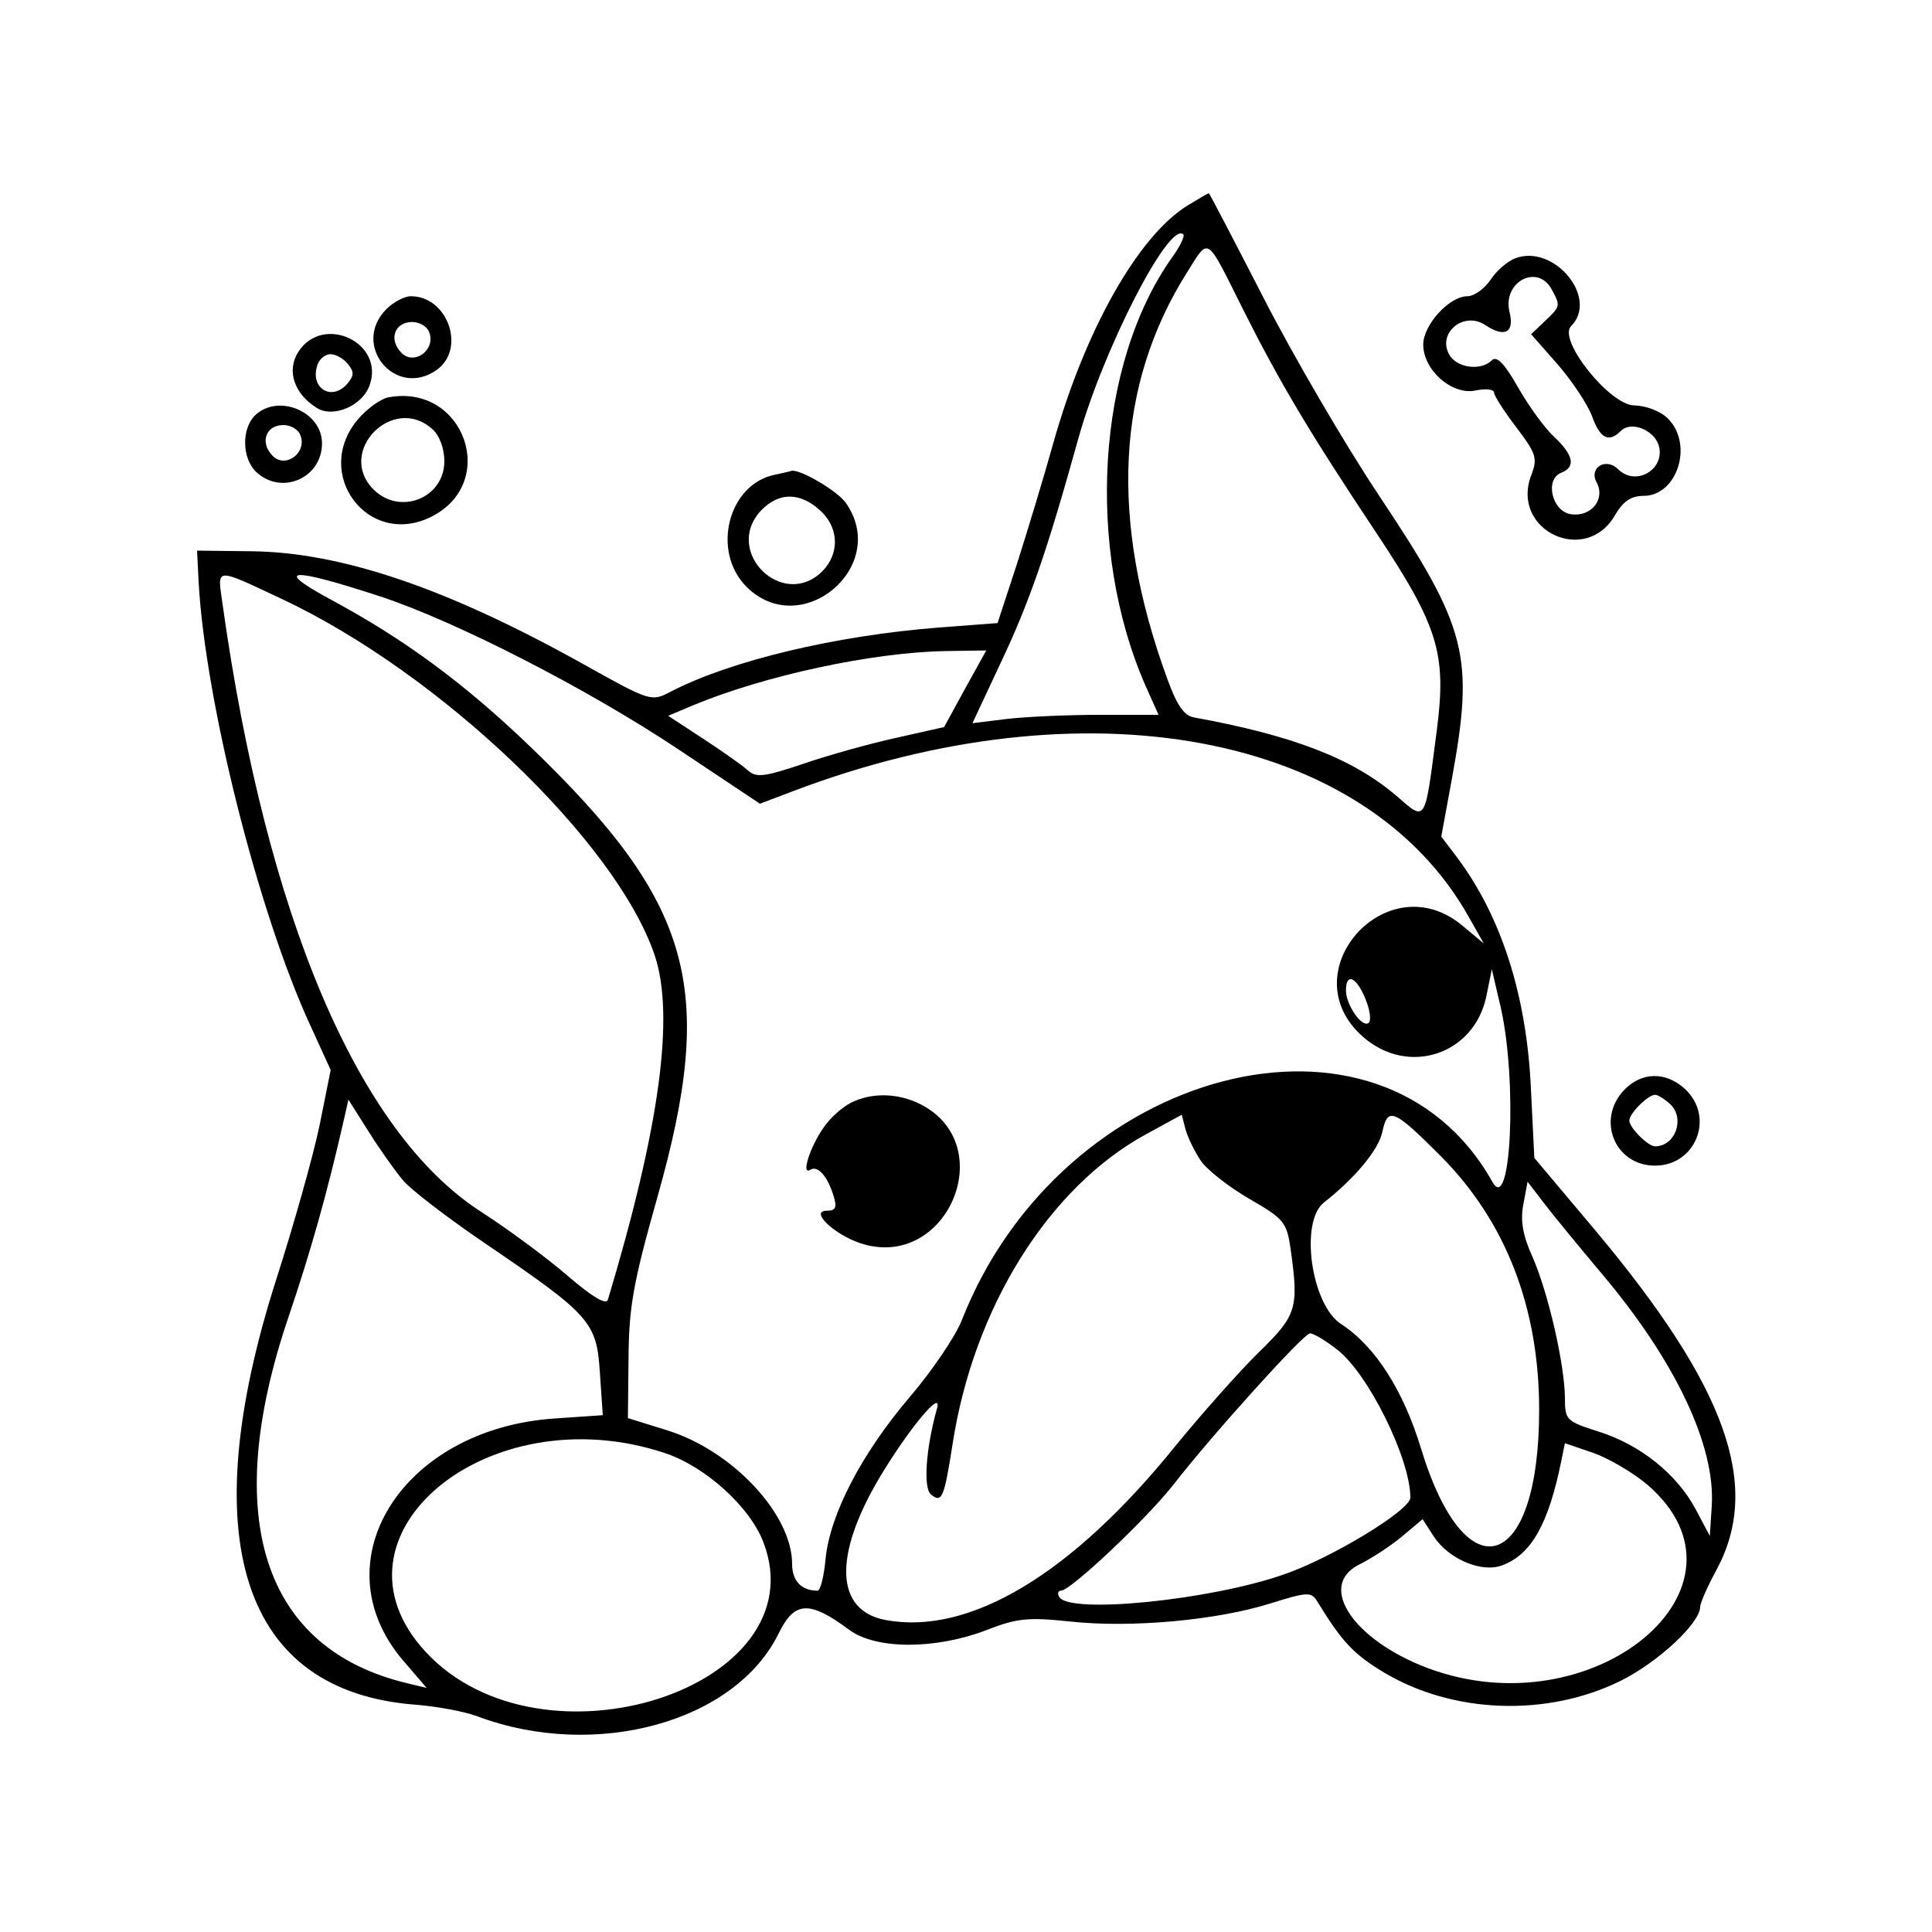 <?xml version="1.0" standalone="no"?>
<!DOCTYPE svg PUBLIC "-//W3C//DTD SVG 20010904//EN"
 "http://www.w3.org/TR/2001/REC-SVG-20010904/DTD/svg10.dtd">
<svg version="1.0" xmlns="http://www.w3.org/2000/svg"
 width="300pt" height="300pt" viewBox="0 0 300 300"
 preserveAspectRatio="xMidYMid meet">
<g transform="translate(0,300) scale(0.05,-0.05)"
fill="#000000" stroke="none">
<path d="M3690 5363 c-155 -94 -321 -389 -420 -743 -29 -104 -80 -272 -112
-372 l-60 -183 -184 -14 c-318 -25 -643 -102 -829 -198 -63 -33 -63 -33 -278
87 -420 234 -748 345 -1026 348 l-169 2 5 -100 c21 -371 186 -1027 347 -1375
l63 -138 -35 -174 c-20 -95 -80 -308 -133 -473 -260 -811 -108 -1282 430
-1324 66 -5 153 -21 193 -36 368 -138 803 -18 937 259 49 99 95 101 219 9 83
-61 266 -61 424 -1 97 38 131 41 264 27 188 -20 452 4 618 56 115 36 128 37
146 8 79 -129 114 -165 208 -222 214 -128 506 -139 735 -26 115 57 247 179
247 230 0 11 23 64 52 117 139 261 29 566 -376 1050 l-191 227 -11 223 c-14
284 -92 527 -228 709 l-50 66 32 174 c71 387 50 472 -224 883 -108 162 -270
440 -361 618 -91 177 -167 323 -169 323 -2 0 -31 -17 -64 -37z m-49 -161
c-236 -331 -271 -907 -82 -1335 l39 -87 -184 0 c-101 0 -231 -6 -289 -13
l-105 -13 88 188 c89 188 143 344 240 693 77 278 283 680 327 637 5 -5 -10
-37 -34 -70z m219 -162 c116 -231 207 -383 411 -690 197 -296 222 -380 191
-619 -38 -292 -32 -283 -126 -202 -136 116 -321 187 -628 243 -31 5 -54 39
-84 123 -179 491 -158 910 63 1260 69 109 57 117 173 -115z m-2985 -900 c492
-231 1038 -753 1158 -1106 63 -188 16 -534 -145 -1070 -5 -18 -48 8 -123 72
-63 55 -186 146 -273 202 -381 247 -665 916 -801 1887 -16 114 -27 114 184 15z
m305 8 c235 -77 646 -288 925 -474 l255 -170 103 39 c906 344 1777 182 2098
-390 l47 -83 -66 55 c-233 196 -538 -144 -309 -345 140 -123 345 -56 383 126
l17 84 28 -120 c51 -227 32 -644 -26 -541 -345 618 -1339 359 -1648 -429 -19
-49 -92 -157 -162 -239 -150 -176 -247 -364 -261 -501 -5 -55 -16 -100 -25
-100 -50 0 -79 30 -79 83 0 154 -185 352 -388 415 l-122 38 2 187 c1 158 15
235 89 497 185 652 111 915 -394 1401 -205 197 -390 333 -616 455 -186 100
-132 104 149 12z m1817 -287 l-65 -119 -147 -33 c-82 -18 -212 -54 -290 -81
-123 -41 -146 -44 -173 -20 -18 16 -80 60 -140 99 l-107 70 76 32 c223 93 558
165 785 169 l127 2 -66 -119z m1243 -962 c14 -33 19 -67 11 -75 -19 -19 -71
54 -71 100 0 56 32 43 60 -25z m-2989 -564 c25 -30 139 -117 252 -194 331
-225 350 -246 360 -404 l9 -132 -146 -10 c-476 -30 -737 -444 -474 -752 l73
-85 -58 14 c-450 106 -583 514 -371 1138 70 207 120 384 173 617 l13 58 62
-98 c33 -53 82 -122 107 -152z m2477 62 c18 -28 85 -81 150 -119 110 -63 118
-74 130 -156 26 -186 20 -206 -100 -323 -61 -60 -177 -191 -258 -290 -321
-398 -640 -589 -900 -540 -156 29 -163 199 -18 443 89 149 196 278 178 214
-35 -125 -43 -247 -19 -267 34 -28 41 -12 67 154 65 426 299 800 602 965 l110
60 12 -46 c7 -25 28 -68 46 -95z m744 15 c204 -204 308 -472 308 -791 0 -503
-228 -577 -367 -119 -55 181 -143 318 -248 386 -93 60 -129 317 -54 377 97 76
171 165 182 220 17 78 35 71 179 -73z m502 -367 c229 -271 354 -535 342 -722
l-6 -93 -44 83 c-59 110 -172 200 -301 241 -101 32 -105 36 -105 105 -1 105
-52 326 -100 436 -31 68 -39 115 -29 165 l13 70 53 -69 c29 -38 109 -135 177
-216z m-823 -235 c97 -73 229 -340 229 -461 0 -39 -245 -188 -394 -239 -230
-80 -663 -123 -696 -70 -7 11 -4 20 5 20 30 0 266 223 349 329 122 157 404
469 424 470 10 1 47 -21 83 -49z m-2088 -322 c126 -41 266 -167 308 -278 172
-451 -690 -730 -1050 -339 -332 360 194 798 742 617z m3052 -98 c370 -317
-166 -764 -682 -570 -230 87 -342 254 -214 320 42 21 103 61 137 90 l62 52 35
-54 c46 -70 149 -114 213 -89 90 34 143 128 183 325 l11 54 88 -30 c48 -17
123 -61 167 -98z"/>
<path d="M2642 2575 c-27 -14 -64 -47 -83 -75 -43 -60 -72 -151 -43 -133 23
15 54 -19 73 -82 11 -35 6 -45 -21 -45 -55 0 21 -73 104 -101 267 -88 436 303
188 431 -70 36 -153 38 -218 5z"/>
<path d="M4706 5198 c-24 -9 -59 -39 -77 -67 -19 -28 -51 -51 -72 -51 -56 0
-137 -89 -137 -150 0 -79 88 -157 161 -143 33 7 59 4 59 -6 0 -10 31 -58 69
-108 62 -82 67 -96 46 -150 -64 -171 171 -281 261 -122 25 42 49 59 88 59 105
0 156 160 76 240 -23 23 -67 40 -105 41 -76 1 -238 204 -196 246 87 87 -52
256 -173 211z m113 -97 c28 -51 27 -53 -22 -99 l-42 -40 82 -93 c45 -52 93
-124 107 -161 25 -70 52 -84 90 -46 31 31 101 4 117 -44 23 -74 -70 -131 -126
-75 -37 37 -91 5 -67 -40 29 -53 -16 -109 -79 -100 -59 8 -83 109 -30 129 45
18 38 54 -21 110 -29 26 -80 96 -113 154 -43 76 -67 100 -82 85 -34 -34 -110
-24 -133 19 -36 67 46 134 112 91 61 -41 92 -24 76 40 -23 93 87 152 131 70z"/>
<path d="M1200 5040 c-111 -111 28 -279 156 -189 92 65 35 229 -80 229 -20 0
-54 -18 -76 -40z m133 -72 c21 -54 -46 -104 -86 -64 -41 41 -22 96 33 96 23 0
47 -14 53 -32z"/>
<path d="M927 4908 c-38 -58 -14 -131 57 -175 51 -32 142 7 164 71 47 132
-144 222 -221 104z m153 -38 c20 -24 20 -36 0 -60 -50 -60 -121 -14 -93 60 7
17 24 30 40 30 15 0 39 -13 53 -30z"/>
<path d="M1206 4766 c-25 -5 -67 -36 -95 -69 -141 -168 31 -398 226 -303 215
105 105 416 -131 372z m137 -99 c22 -19 37 -61 37 -99 0 -115 -138 -170 -220
-88 -117 117 61 298 183 187z"/>
<path d="M791 4709 c-42 -43 -39 -135 6 -176 79 -72 203 -17 203 90 0 100
-138 156 -209 86z m142 -61 c21 -54 -46 -104 -86 -64 -41 41 -22 96 33 96 23
0 47 -14 53 -32z"/>
<path d="M2408 4526 c-146 -28 -200 -237 -90 -348 170 -170 447 63 309 260
-26 38 -150 110 -171 99 -3 -1 -25 -6 -48 -11z m145 -117 c53 -53 53 -130 1
-183 -123 -122 -309 61 -191 188 57 60 126 58 190 -5z"/>
<path d="M5043 2614 c-86 -92 -28 -234 97 -234 126 0 186 150 94 237 -60 56
-136 55 -191 -3z m146 -45 c44 -45 13 -129 -49 -129 -22 0 -80 58 -80 80 0 22
58 80 80 80 9 0 31 -14 49 -31z"/>
</g>
</svg>
